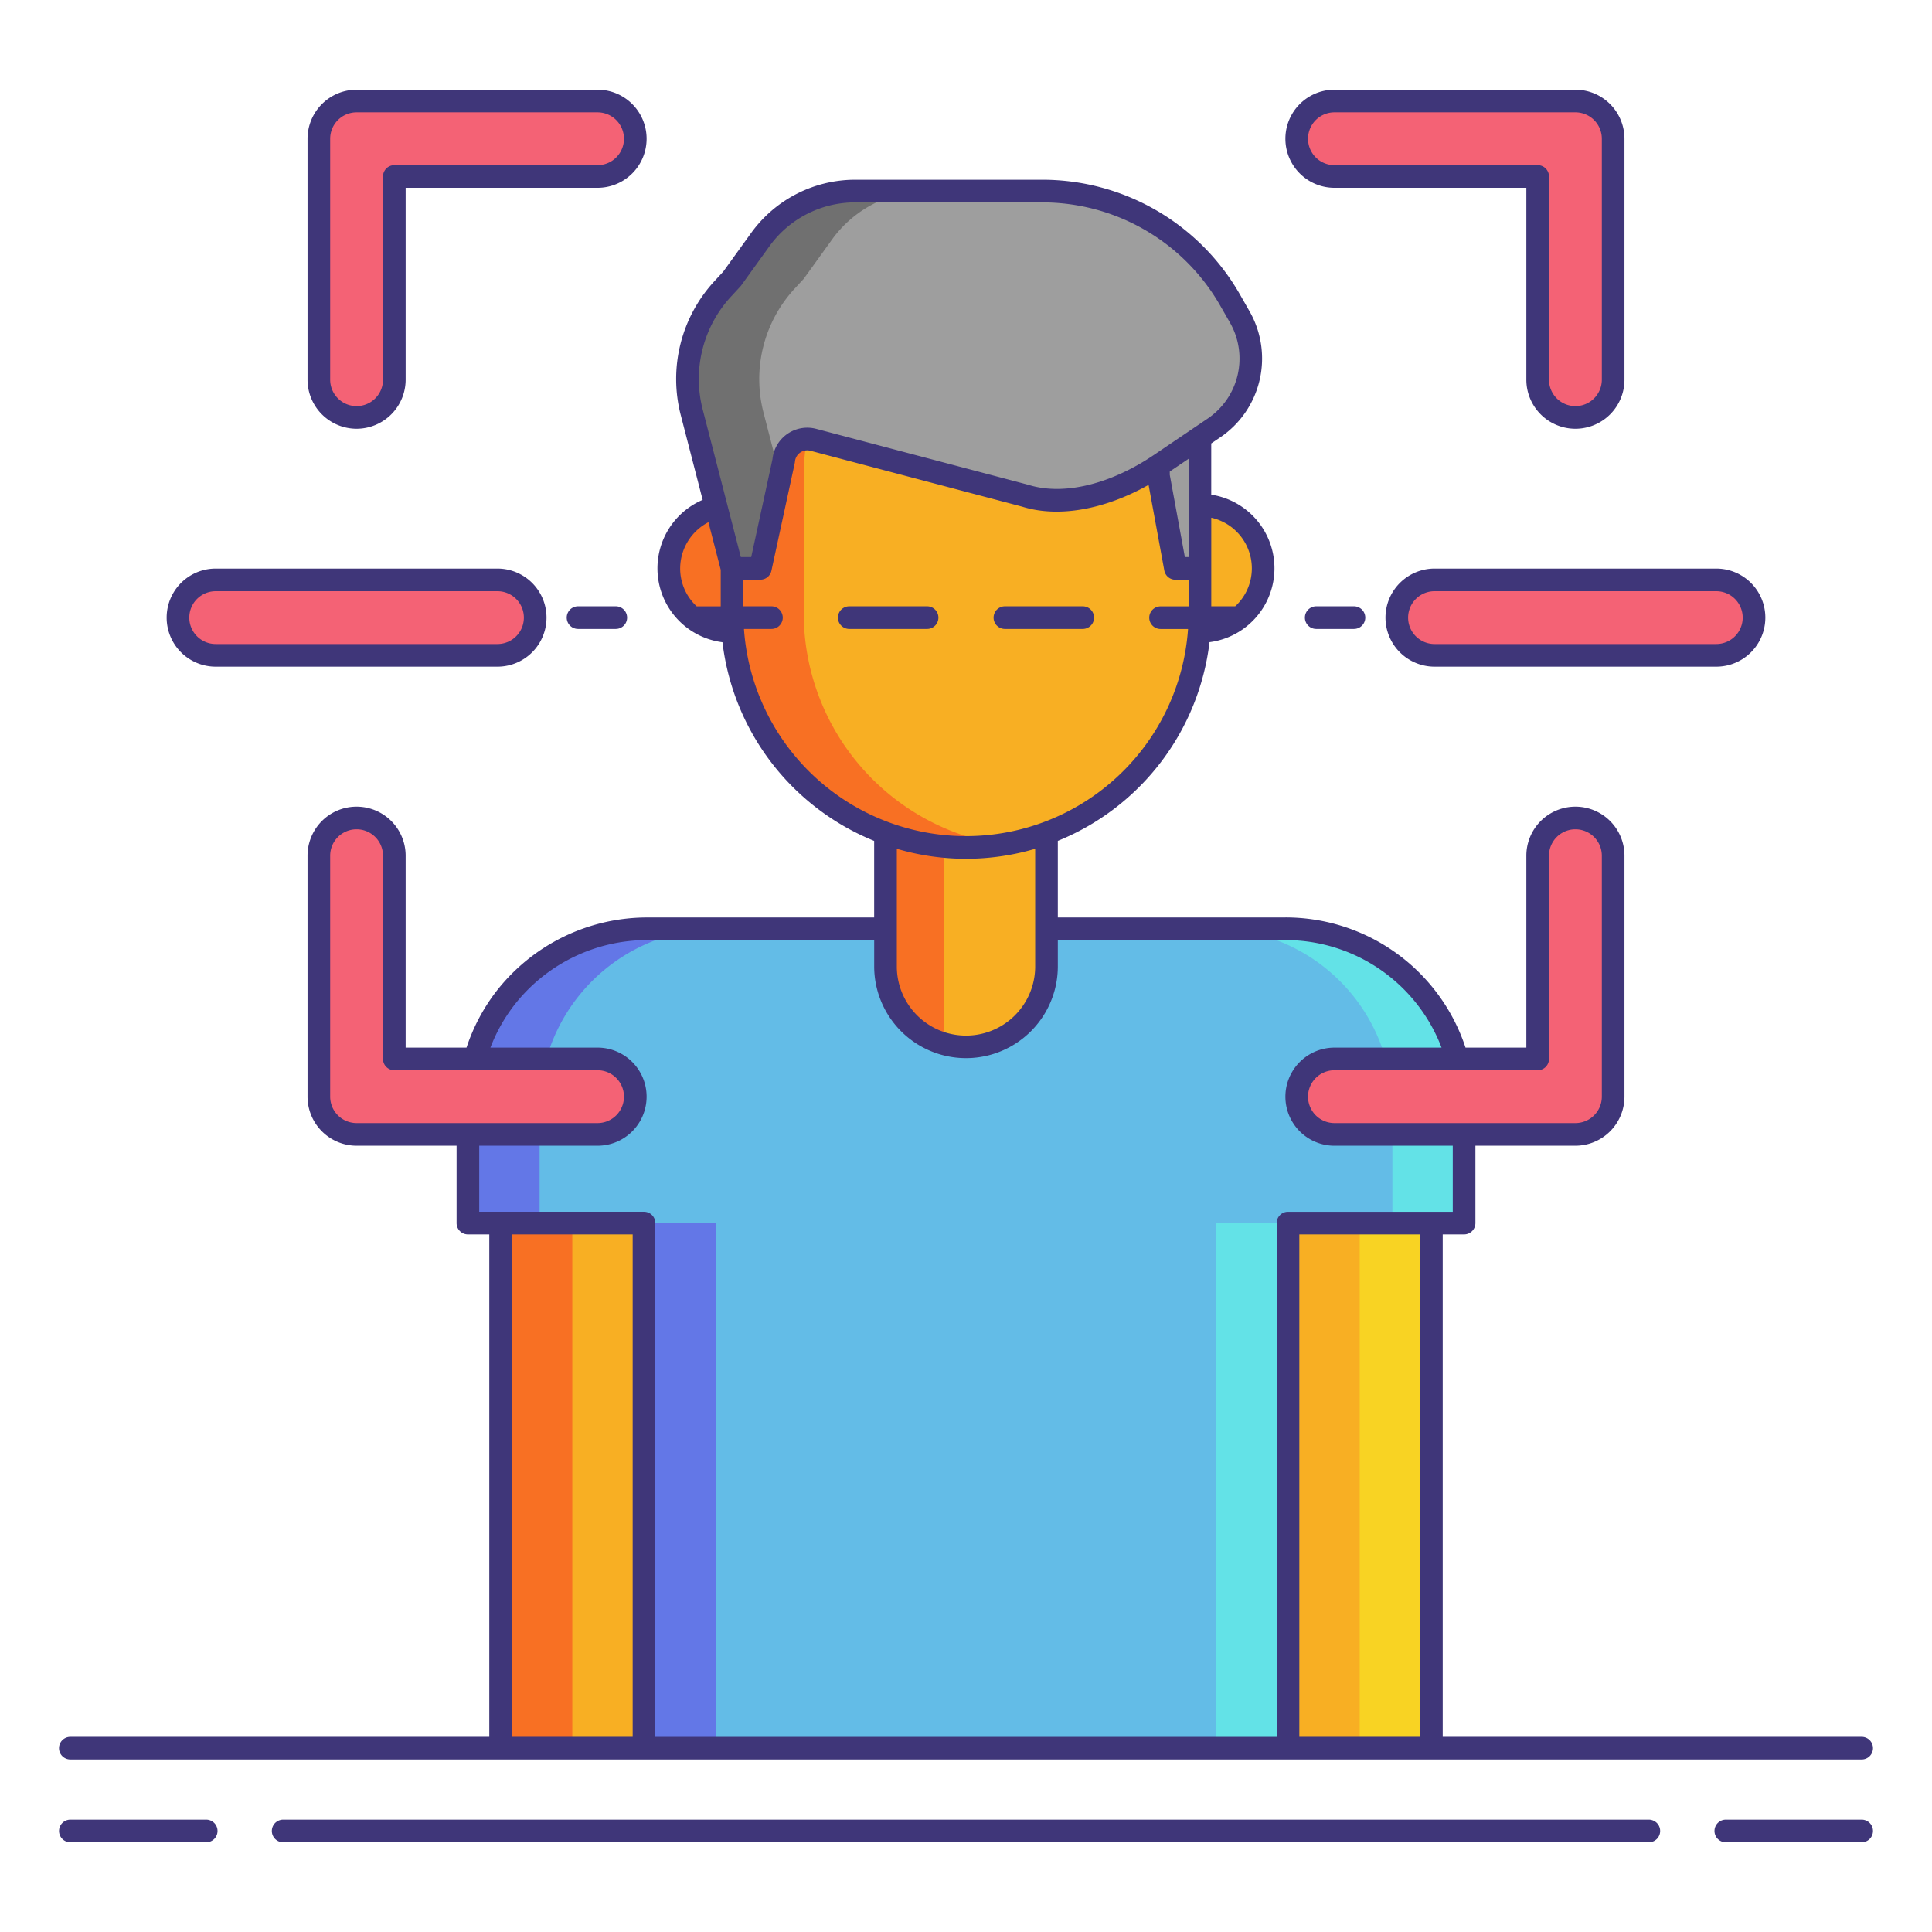 <svg xmlns="http://www.w3.org/2000/svg" viewBox="0 0 256 256"><title>icons_</title><path d="M189.115,132.355a23.7,23.7,0,0,0-18.815-9.289H85.7a23.7,23.7,0,0,0-23.7,23.7v15.3H85.333v69.577h85.333V162.066H194v-15.3A23.7,23.7,0,0,0,189.115,132.355Z" fill="#63bce7"/><path d="M76.385,132.355A23.7,23.7,0,0,1,95.2,123.066H85.7a23.7,23.7,0,0,0-23.7,23.7v15.3h9.5v-15.3A23.7,23.7,0,0,1,76.385,132.355Z" fill="#6377e7"/><rect x="85.333" y="162.066" width="9.5" height="69.577" fill="#6377e7"/><path d="M179.615,132.355a23.7,23.7,0,0,0-18.815-9.289h9.5a23.7,23.7,0,0,1,23.7,23.7v15.3h-9.5v-15.3A23.7,23.7,0,0,0,179.615,132.355Z" fill="#63e2e7"/><rect x="161.167" y="162.066" width="9.5" height="69.577" fill="#63e2e7"/><circle cx="97" cy="75.307" r="8.375" fill="#f87023"/><circle cx="159" cy="75.307" r="8.375" fill="#f8af23"/><path d="M117.333,90.733h21.333a0,0,0,0,1,0,0V128.15A10.667,10.667,0,0,1,128,138.816h0a10.667,10.667,0,0,1-10.667-10.667V90.733A0,0,0,0,1,117.333,90.733Z" fill="#f8af23"/><path d="M117.333,90.733V128.15a10.664,10.664,0,0,0,7.75,10.253V90.733Z" fill="#f87023"/><rect x="97" y="32.176" width="62" height="80.117" rx="31" ry="31" fill="#f8af23"/><path d="M106.5,81.293V63.176a31.007,31.007,0,0,1,26.25-30.638,31.232,31.232,0,0,0-4.75-.362h0a31,31,0,0,0-31,31V81.293a31,31,0,0,0,31,31h0a31.232,31.232,0,0,0,4.75-.362A31.007,31.007,0,0,1,106.5,81.293Z" fill="#f87023"/><polygon points="153.5 63.053 155.75 75.307 159 75.307 159 54.066 153.5 54.066 153.5 63.053" fill="#9e9e9e"/><path d="M97,75.307h3.75l3.088-14.239a3.134,3.134,0,0,1,3.924-2.792l28.112,7.415c5.824,1.825,12.82-.753,17.874-4.174l7.144-4.835A11.056,11.056,0,0,0,164.3,42.046l-1.32-2.313A28.587,28.587,0,0,0,138.15,25.316H113.3a15.468,15.468,0,0,0-12.55,6.426L97,36.941l-1.191,1.287a17.688,17.688,0,0,0-4.143,16.439Z" fill="#9e9e9e"/><path d="M105.309,38.228l1.191-1.287,3.745-5.2a15.468,15.468,0,0,1,12.55-6.427h-9.5a15.468,15.468,0,0,0-12.55,6.427L97,36.941l-1.191,1.287a17.688,17.688,0,0,0-4.143,16.439L97,75.307h3.75l2.624-12.1-2.207-8.542A17.688,17.688,0,0,1,105.309,38.228Z" fill="#707070"/><rect x="66.333" y="162.066" width="19" height="69.577" fill="#f8af23"/><rect x="66.333" y="162.066" width="9.5" height="69.577" fill="#f87023"/><rect x="170.667" y="162.066" width="19" height="69.577" fill="#f8af23"/><path d="M47.25,55.311a5,5,0,0,1-5-5V18.384a5,5,0,0,1,5-5H79.177a5,5,0,0,1,0,10H52.25V50.311A5,5,0,0,1,47.25,55.311Z" fill="#f46275"/><path d="M208.75,55.311a5,5,0,0,1-5-5V23.384H176.822a5,5,0,1,1,0-10H208.75a5,5,0,0,1,5,5V50.311A5,5,0,0,1,208.75,55.311Z" fill="#f46275"/><path d="M79.177,150.313H47.25a5,5,0,0,1-5-5V113.386a5,5,0,0,1,10,0v26.927H79.177a5,5,0,0,1,0,10Z" fill="#f46275"/><path d="M208.75,150.313H176.822a5,5,0,0,1,0-10H203.75V113.386a5,5,0,0,1,10,0v31.927A5,5,0,0,1,208.75,150.313Z" fill="#f46275"/><path d="M65.916,86.837H28.583a5,5,0,0,1,0-10H65.916a5,5,0,0,1,0,10Z" fill="#f46275"/><path d="M227.417,86.837H190.083a5,5,0,0,1,0-10h37.334a5,5,0,0,1,0,10Z" fill="#f46275"/><rect x="180.167" y="162.066" width="9.5" height="69.577" fill="#f8d323"/><path d="M47.25,56.812a6.508,6.508,0,0,0,6.5-6.5V24.884H79.178a6.5,6.5,0,0,0,0-13H47.25a6.508,6.508,0,0,0-6.5,6.5V50.312A6.508,6.508,0,0,0,47.25,56.812Zm-3.5-38.427a3.5,3.5,0,0,1,3.5-3.5H79.178a3.5,3.5,0,0,1,0,7H52.25a1.5,1.5,0,0,0-1.5,1.5V50.312a3.5,3.5,0,0,1-7,0Z" fill="#3f3679"/><path d="M176.822,24.884H202.25V50.312a6.5,6.5,0,0,0,13,0V18.384a6.508,6.508,0,0,0-6.5-6.5H176.822a6.5,6.5,0,0,0,0,13Zm0-10H208.75a3.5,3.5,0,0,1,3.5,3.5V50.312a3.5,3.5,0,0,1-7,0V23.384a1.5,1.5,0,0,0-1.5-1.5H176.822a3.5,3.5,0,0,1,0-7Z" fill="#3f3679"/><path d="M28.583,88.337H65.916a6.5,6.5,0,0,0,0-13H28.583a6.5,6.5,0,1,0,0,13Zm0-10H65.916a3.5,3.5,0,0,1,0,7H28.583a3.5,3.5,0,1,1,0-7Z" fill="#3f3679"/><path d="M183.583,81.837a6.508,6.508,0,0,0,6.5,6.5h37.334a6.5,6.5,0,0,0,0-13H190.083A6.508,6.508,0,0,0,183.583,81.837Zm47.334,0a3.5,3.5,0,0,1-3.5,3.5H190.083a3.5,3.5,0,0,1,0-7h37.334A3.5,3.5,0,0,1,230.917,81.837Z" fill="#3f3679"/><path d="M76.594,80.337a1.5,1.5,0,0,0,0,3h5a1.5,1.5,0,0,0,0-3Z" fill="#3f3679"/><path d="M122.844,80.337H112.531a1.5,1.5,0,0,0,0,3h10.313a1.5,1.5,0,0,0,0-3Z" fill="#3f3679"/><path d="M133.156,83.337h10.313a1.5,1.5,0,0,0,0-3H133.156a1.5,1.5,0,0,0,0,3Z" fill="#3f3679"/><path d="M174.406,80.337a1.5,1.5,0,0,0,0,3h5a1.5,1.5,0,0,0,0-3Z" fill="#3f3679"/><path d="M27.323,241.116h-18a1.5,1.5,0,1,0,0,3h18a1.5,1.5,0,0,0,0-3Z" fill="#3f3679"/><path d="M246.68,241.116h-18a1.5,1.5,0,0,0,0,3h18a1.5,1.5,0,0,0,0-3Z" fill="#3f3679"/><path d="M218.479,241.116H37.521a1.5,1.5,0,0,0,0,3H218.479a1.5,1.5,0,0,0,0-3Z" fill="#3f3679"/><path d="M9.32,233.143H246.68a1.5,1.5,0,0,0,0-3H191.167V163.566H194a1.5,1.5,0,0,0,1.5-1.5V151.813h13.25a6.508,6.508,0,0,0,6.5-6.5V113.386a6.5,6.5,0,1,0-13,0v25.427h-8.061A25.1,25.1,0,0,0,170.3,121.566H140.167V111.421a32.576,32.576,0,0,0,20.1-26.33,9.87,9.87,0,0,0,.229-19.545V58.76l1.234-.835A12.612,12.612,0,0,0,165.6,41.3l-1.319-2.313A30.151,30.151,0,0,0,138.15,23.816H113.3a17.011,17.011,0,0,0-13.768,7.049L95.836,35.99l-1.128,1.219a19.107,19.107,0,0,0-4.494,17.833l2.892,11.193A9.87,9.87,0,0,0,95.73,85.1a32.577,32.577,0,0,0,20.1,26.325v10.145H85.7a25.352,25.352,0,0,0-20.006,9.876,25.07,25.07,0,0,0-3.879,7.37H53.75V113.386a6.5,6.5,0,1,0-13,0v31.927a6.508,6.508,0,0,0,6.5,6.5H60.5v10.253a1.5,1.5,0,0,0,1.5,1.5h2.833v66.577H9.32a1.5,1.5,0,1,0,0,3Zm178.847-3h-16V163.566h16Zm15.583-88.33a1.5,1.5,0,0,0,1.5-1.5V113.386a3.5,3.5,0,1,1,7,0v31.927a3.5,3.5,0,0,1-3.5,3.5H176.822a3.5,3.5,0,0,1,0-7ZM165.875,75.307a6.85,6.85,0,0,1-2.2,5.03H160.5V68.6A6.872,6.872,0,0,1,165.875,75.307ZM157.5,70.25v3.557H157l-2-10.891v-.434l2.5-1.692Zm-60.589-31L98.1,37.96a1.613,1.613,0,0,0,.116-.142l3.745-5.2a14,14,0,0,1,11.333-5.8H138.15a27.145,27.145,0,0,1,23.525,13.66L163,42.79a9.6,9.6,0,0,1-2.942,12.65l-7.145,4.835c-5.806,3.929-12.007,5.418-16.65,3.966l-28.112-7.416a4.634,4.634,0,0,0-5.793,4.015L99.541,73.807H98.162L93.119,54.292A16.12,16.12,0,0,1,96.911,39.247ZM93.871,69.194,95.5,75.5v4.84H92.312a6.849,6.849,0,0,1-2.187-5.03A6.927,6.927,0,0,1,93.871,69.194Zm4.708,14.143h3.64a1.5,1.5,0,0,0,0-3H98.5v-3.53h2.25a1.5,1.5,0,0,0,1.466-1.182l3.088-14.24a1.5,1.5,0,0,0,.03-.2,1.634,1.634,0,0,1,2.046-1.456l28.047,7.4c4.786,1.5,10.9.419,16.766-2.881l2.082,11.337a1.5,1.5,0,0,0,1.476,1.229h1.75v3.53h-3.719a1.5,1.5,0,0,0,0,3h3.64a29.492,29.492,0,0,1-58.842,0ZM128,113.793a32.388,32.388,0,0,0,9.167-1.325V128.15a9.167,9.167,0,0,1-18.333,0V112.468A32.388,32.388,0,0,0,128,113.793Zm-84.25,31.52V113.386a3.5,3.5,0,1,1,7,0v26.927a1.5,1.5,0,0,0,1.5,1.5H79.178a3.5,3.5,0,0,1,0,7H47.25A3.5,3.5,0,0,1,43.75,145.313Zm19.75,6.5H79.178a6.5,6.5,0,0,0,0-13H64.983a22.1,22.1,0,0,1,3.093-5.546,22.333,22.333,0,0,1,17.625-8.7h30.133v3.583a12.167,12.167,0,0,0,24.333,0v-3.583H170.3a22.127,22.127,0,0,1,20.713,14.247h-14.19a6.5,6.5,0,0,0,0,13H192.5v8.753H170.667a1.5,1.5,0,0,0-1.5,1.5v68.077H86.833V162.066a1.5,1.5,0,0,0-1.5-1.5H63.5Zm4.333,11.753h16v66.577h-16Z" fill="#3f3679"/></svg>